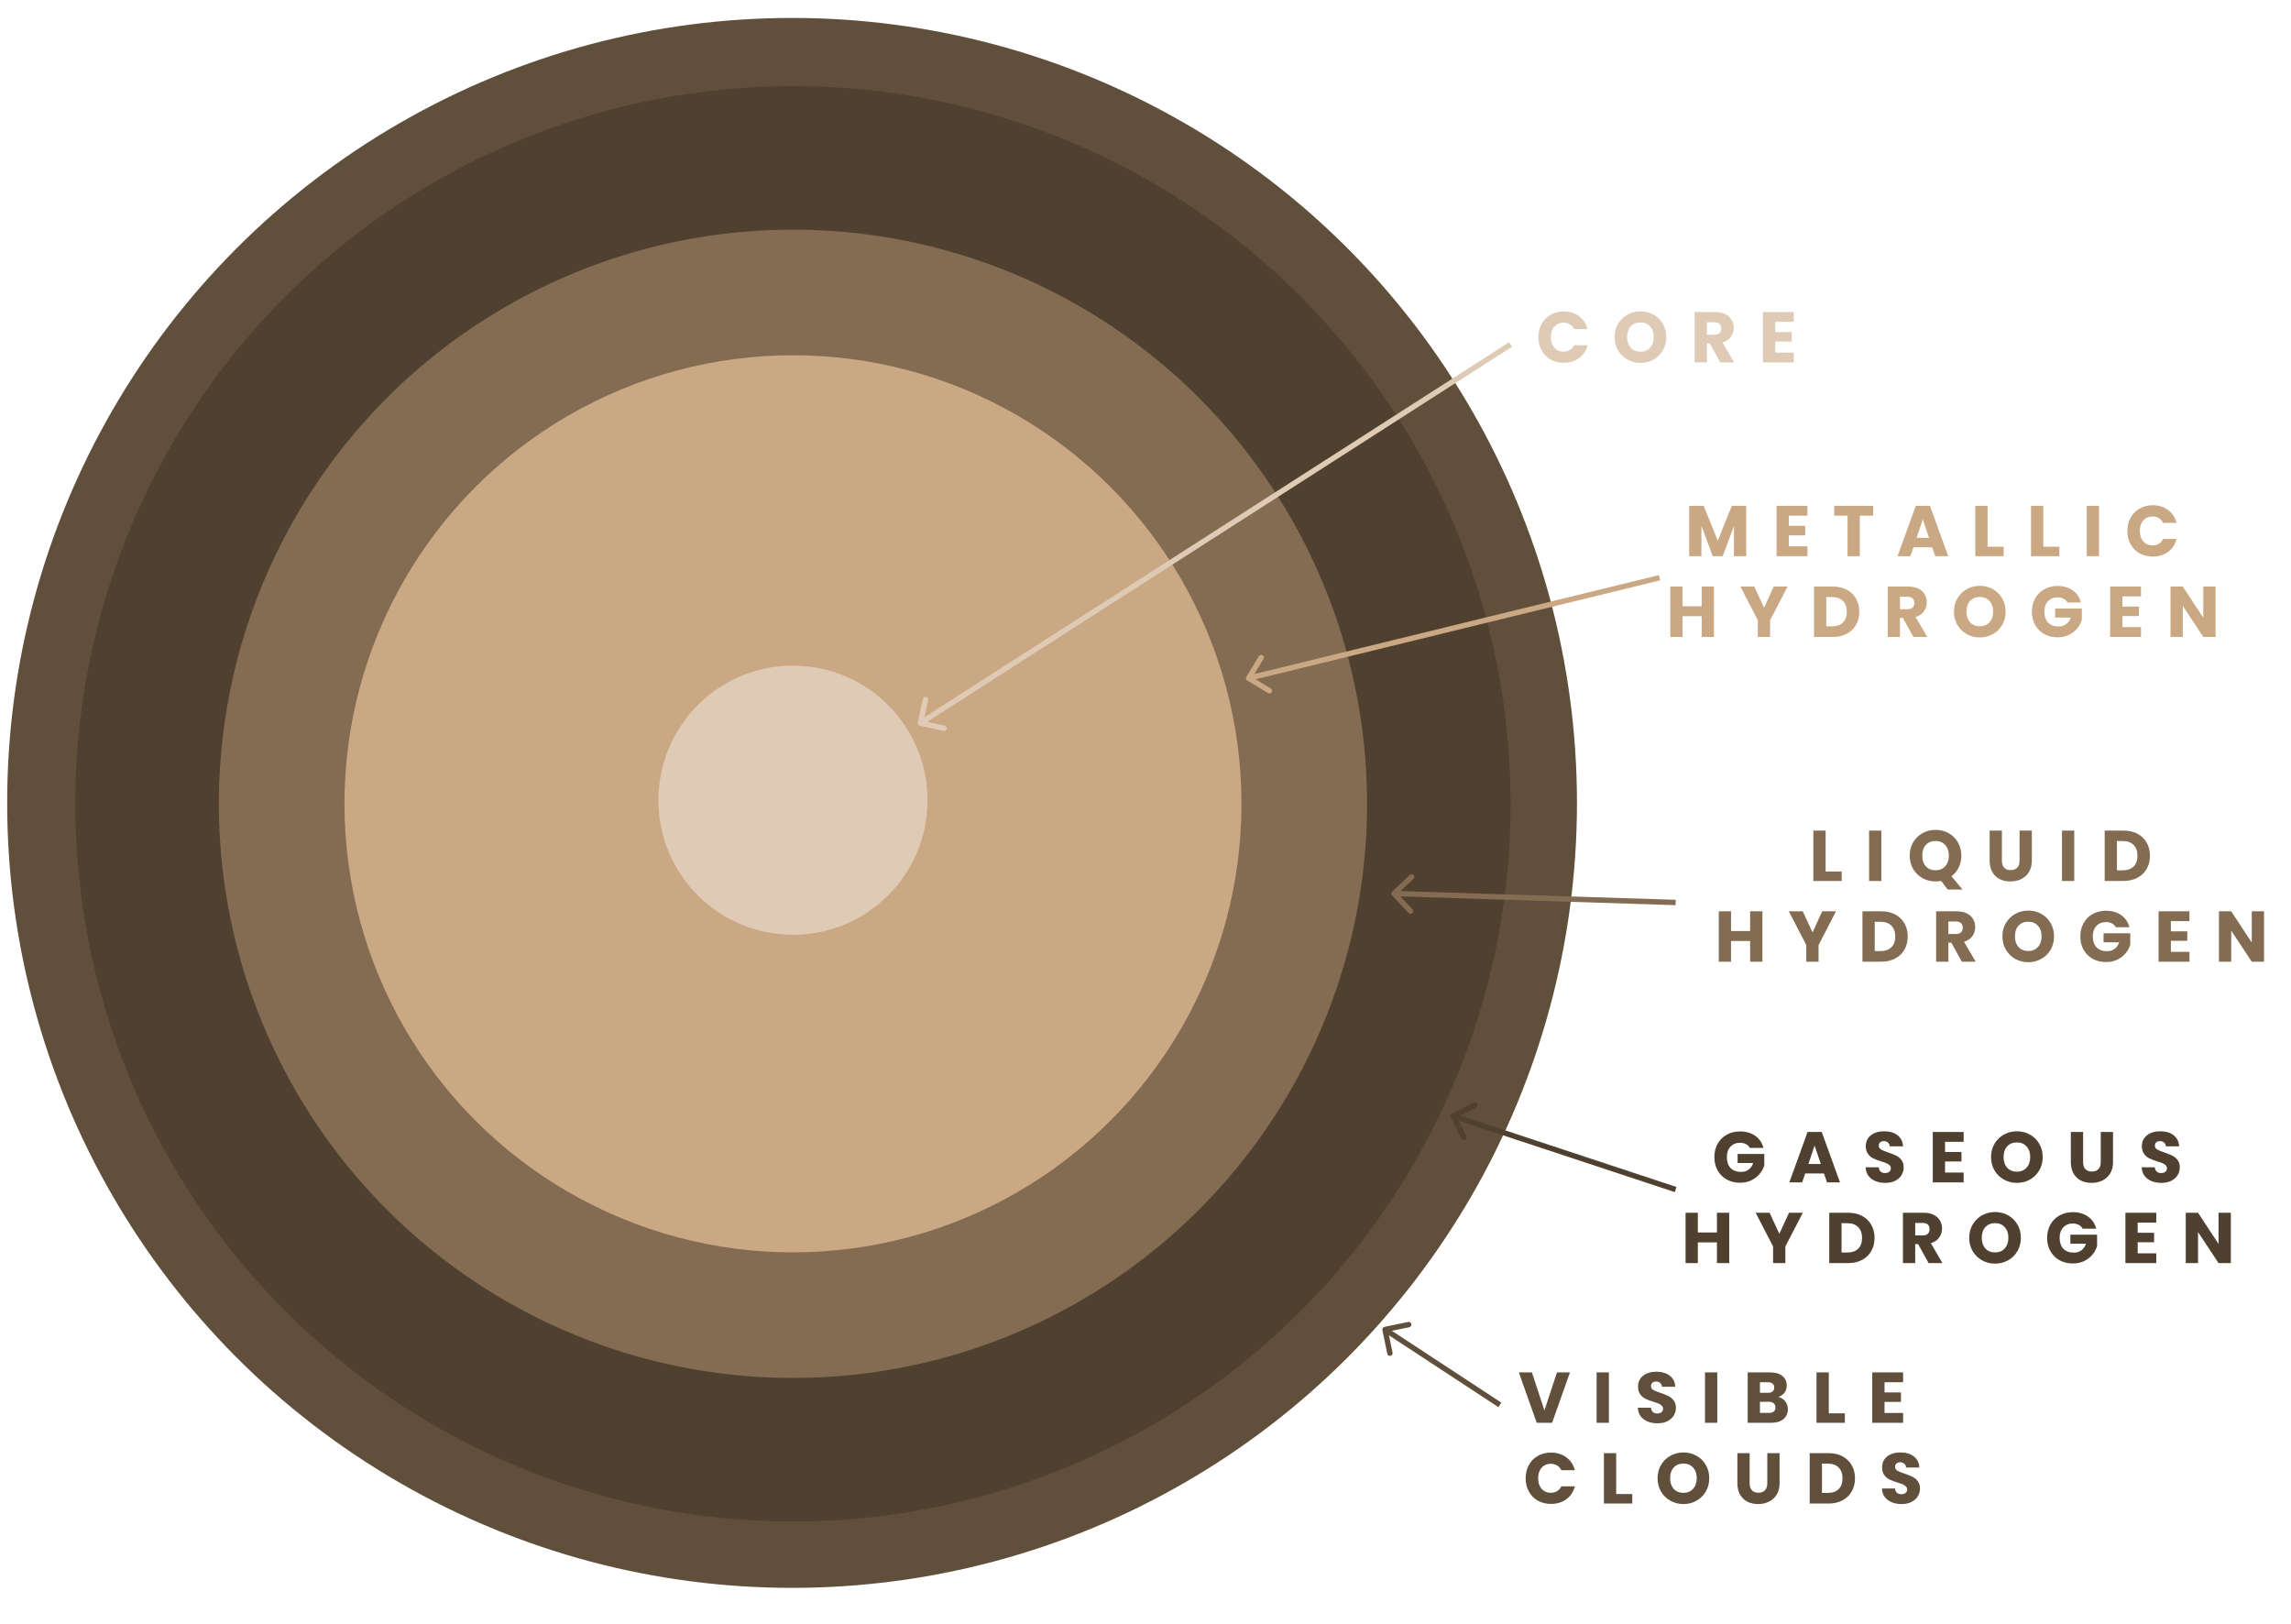 <svg width="1277" height="905" viewBox="0 0 1277 905" fill="none" xmlns="http://www.w3.org/2000/svg">
<g filter="url(#filter0_d_68_107)">
<circle cx="441.5" cy="437.5" r="437.5" fill="#604F3B"/>
</g>
<g filter="url(#filter1_d_68_107)">
<circle cx="442" cy="438" r="400" fill="#4F402F"/>
</g>
<g filter="url(#filter2_d_68_107)">
<circle cx="442" cy="438" r="320" fill="#846C53"/>
</g>
<g filter="url(#filter3_d_68_107)">
<circle cx="442" cy="438" r="250" fill="#CAA883"/>
</g>
<g filter="url(#filter4_d_68_107)">
<circle cx="442" cy="438" r="75" fill="#DFCBB5"/>
</g>
<path d="M975.386 639.8C974.879 638.867 974.146 638.16 973.186 637.68C972.252 637.173 971.146 636.92 969.866 636.92C967.652 636.92 965.879 637.653 964.546 639.12C963.212 640.56 962.546 642.493 962.546 644.92C962.546 647.507 963.239 649.533 964.626 651C966.039 652.44 967.972 653.16 970.426 653.16C972.106 653.16 973.519 652.733 974.666 651.88C975.839 651.027 976.692 649.8 977.226 648.2H968.546V643.16H983.426V649.52C982.919 651.227 982.052 652.813 980.826 654.28C979.626 655.747 978.092 656.933 976.226 657.84C974.359 658.747 972.252 659.2 969.906 659.2C967.132 659.2 964.652 658.6 962.466 657.4C960.306 656.173 958.612 654.48 957.386 652.32C956.186 650.16 955.586 647.693 955.586 644.92C955.586 642.147 956.186 639.68 957.386 637.52C958.612 635.333 960.306 633.64 962.466 632.44C964.626 631.213 967.092 630.6 969.866 630.6C973.226 630.6 976.052 631.413 978.346 633.04C980.666 634.667 982.199 636.92 982.946 639.8H975.386ZM1016.69 654.04H1006.21L1004.53 659H997.374L1007.53 630.92H1015.45L1025.61 659H1018.37L1016.69 654.04ZM1014.93 648.76L1011.45 638.48L1008.01 648.76H1014.93ZM1050.87 659.28C1048.81 659.28 1046.97 658.947 1045.35 658.28C1043.72 657.613 1042.41 656.627 1041.43 655.32C1040.47 654.013 1039.96 652.44 1039.91 650.6H1047.19C1047.29 651.64 1047.65 652.44 1048.27 653C1048.88 653.533 1049.68 653.8 1050.67 653.8C1051.68 653.8 1052.48 653.573 1053.07 653.12C1053.65 652.64 1053.95 651.987 1053.95 651.16C1053.95 650.467 1053.71 649.893 1053.23 649.44C1052.77 648.987 1052.2 648.613 1051.51 648.32C1050.84 648.027 1049.88 647.693 1048.63 647.32C1046.81 646.76 1045.33 646.2 1044.19 645.64C1043.04 645.08 1042.05 644.253 1041.23 643.16C1040.4 642.067 1039.99 640.64 1039.99 638.88C1039.99 636.267 1040.93 634.227 1042.83 632.76C1044.72 631.267 1047.19 630.52 1050.23 630.52C1053.32 630.52 1055.81 631.267 1057.71 632.76C1059.6 634.227 1060.61 636.28 1060.75 638.92H1053.35C1053.29 638.013 1052.96 637.307 1052.35 636.8C1051.73 636.267 1050.95 636 1049.99 636C1049.16 636 1048.49 636.227 1047.99 636.68C1047.48 637.107 1047.23 637.733 1047.23 638.56C1047.23 639.467 1047.65 640.173 1048.51 640.68C1049.36 641.187 1050.69 641.733 1052.51 642.32C1054.32 642.933 1055.79 643.52 1056.91 644.08C1058.05 644.64 1059.04 645.453 1059.87 646.52C1060.69 647.587 1061.11 648.96 1061.11 650.64C1061.11 652.24 1060.69 653.693 1059.87 655C1059.07 656.307 1057.89 657.347 1056.35 658.12C1054.8 658.893 1052.97 659.28 1050.87 659.28ZM1084.16 636.4V642.08H1093.32V647.36H1084.16V653.52H1094.52V659H1077.32V630.92H1094.52V636.4H1084.16ZM1124.24 659.28C1121.6 659.28 1119.17 658.667 1116.96 657.44C1114.77 656.213 1113.02 654.507 1111.72 652.32C1110.44 650.107 1109.8 647.627 1109.8 644.88C1109.8 642.133 1110.44 639.667 1111.72 637.48C1113.02 635.293 1114.77 633.587 1116.96 632.36C1119.17 631.133 1121.6 630.52 1124.24 630.52C1126.88 630.52 1129.29 631.133 1131.48 632.36C1133.69 633.587 1135.42 635.293 1136.68 637.48C1137.96 639.667 1138.6 642.133 1138.6 644.88C1138.6 647.627 1137.96 650.107 1136.68 652.32C1135.4 654.507 1133.66 656.213 1131.48 657.44C1129.29 658.667 1126.88 659.28 1124.24 659.28ZM1124.24 653.04C1126.48 653.04 1128.26 652.293 1129.6 650.8C1130.96 649.307 1131.64 647.333 1131.64 644.88C1131.64 642.4 1130.96 640.427 1129.6 638.96C1128.26 637.467 1126.48 636.72 1124.24 636.72C1121.97 636.72 1120.16 637.453 1118.8 638.92C1117.46 640.387 1116.8 642.373 1116.8 644.88C1116.8 647.36 1117.46 649.347 1118.8 650.84C1120.16 652.307 1121.97 653.04 1124.24 653.04ZM1161.12 630.92V647.72C1161.12 649.4 1161.54 650.693 1162.36 651.6C1163.19 652.507 1164.4 652.96 1166 652.96C1167.6 652.96 1168.83 652.507 1169.68 651.6C1170.54 650.693 1170.96 649.4 1170.96 647.72V630.92H1177.8V647.68C1177.8 650.187 1177.27 652.307 1176.2 654.04C1175.14 655.773 1173.7 657.08 1171.88 657.96C1170.1 658.84 1168.1 659.28 1165.88 659.28C1163.67 659.28 1161.68 658.853 1159.92 658C1158.19 657.12 1156.82 655.813 1155.8 654.08C1154.79 652.32 1154.28 650.187 1154.28 647.68V630.92H1161.12ZM1204.77 659.28C1202.71 659.28 1200.87 658.947 1199.25 658.28C1197.62 657.613 1196.31 656.627 1195.33 655.32C1194.37 654.013 1193.86 652.44 1193.81 650.6H1201.09C1201.19 651.64 1201.55 652.44 1202.17 653C1202.78 653.533 1203.58 653.8 1204.57 653.8C1205.58 653.8 1206.38 653.573 1206.97 653.12C1207.55 652.64 1207.85 651.987 1207.85 651.16C1207.85 650.467 1207.61 649.893 1207.13 649.44C1206.67 648.987 1206.1 648.613 1205.41 648.32C1204.74 648.027 1203.78 647.693 1202.53 647.32C1200.71 646.76 1199.23 646.2 1198.09 645.64C1196.94 645.08 1195.95 644.253 1195.13 643.16C1194.3 642.067 1193.89 640.64 1193.89 638.88C1193.89 636.267 1194.83 634.227 1196.73 632.76C1198.62 631.267 1201.09 630.52 1204.13 630.52C1207.22 630.52 1209.71 631.267 1211.61 632.76C1213.5 634.227 1214.51 636.28 1214.65 638.92H1207.25C1207.19 638.013 1206.86 637.307 1206.25 636.8C1205.63 636.267 1204.85 636 1203.88 636C1203.06 636 1202.39 636.227 1201.89 636.68C1201.38 637.107 1201.13 637.733 1201.13 638.56C1201.13 639.467 1201.55 640.173 1202.4 640.68C1203.26 641.187 1204.59 641.733 1206.41 642.32C1208.22 642.933 1209.69 643.52 1210.81 644.08C1211.95 644.64 1212.94 645.453 1213.77 646.52C1214.59 647.587 1215.01 648.96 1215.01 650.64C1215.01 652.24 1214.59 653.693 1213.77 655C1212.97 656.307 1211.79 657.347 1210.25 658.12C1208.7 658.893 1206.87 659.28 1204.77 659.28ZM963.859 675.92V704H957.019V692.44H946.379V704H939.539V675.92H946.379V686.92H957.019V675.92H963.859ZM1004.88 675.92L995.156 694.72V704H988.316V694.72L978.596 675.92H986.356L991.796 687.68L997.196 675.92H1004.88ZM1030.15 675.92C1033.11 675.92 1035.7 676.507 1037.91 677.68C1040.13 678.853 1041.83 680.507 1043.03 682.64C1044.26 684.747 1044.87 687.187 1044.87 689.96C1044.87 692.707 1044.26 695.147 1043.03 697.28C1041.83 699.413 1040.11 701.067 1037.87 702.24C1035.66 703.413 1033.09 704 1030.15 704H1019.63V675.92H1030.15ZM1029.71 698.08C1032.3 698.08 1034.31 697.373 1035.75 695.96C1037.19 694.547 1037.91 692.547 1037.91 689.96C1037.91 687.373 1037.19 685.36 1035.75 683.92C1034.31 682.48 1032.3 681.76 1029.71 681.76H1026.47V698.08H1029.71ZM1075.01 704L1069.17 693.4H1067.53V704H1060.69V675.92H1072.17C1074.39 675.92 1076.27 676.307 1077.81 677.08C1079.39 677.853 1080.56 678.92 1081.33 680.28C1082.11 681.613 1082.49 683.107 1082.49 684.76C1082.49 686.627 1081.96 688.293 1080.89 689.76C1079.85 691.227 1078.31 692.267 1076.25 692.88L1082.73 704H1075.01ZM1067.53 688.56H1071.77C1073.03 688.56 1073.96 688.253 1074.57 687.64C1075.21 687.027 1075.53 686.16 1075.53 685.04C1075.53 683.973 1075.21 683.133 1074.57 682.52C1073.96 681.907 1073.03 681.6 1071.77 681.6H1067.53V688.56ZM1112.07 704.28C1109.43 704.28 1107 703.667 1104.79 702.44C1102.6 701.213 1100.86 699.507 1099.55 697.32C1098.27 695.107 1097.63 692.627 1097.63 689.88C1097.63 687.133 1098.27 684.667 1099.55 682.48C1100.86 680.293 1102.6 678.587 1104.79 677.36C1107 676.133 1109.43 675.52 1112.07 675.52C1114.71 675.52 1117.12 676.133 1119.31 677.36C1121.52 678.587 1123.26 680.293 1124.51 682.48C1125.79 684.667 1126.43 687.133 1126.43 689.88C1126.43 692.627 1125.79 695.107 1124.51 697.32C1123.23 699.507 1121.5 701.213 1119.31 702.44C1117.12 703.667 1114.71 704.28 1112.07 704.28ZM1112.07 698.04C1114.31 698.04 1116.1 697.293 1117.43 695.8C1118.79 694.307 1119.47 692.333 1119.47 689.88C1119.47 687.4 1118.79 685.427 1117.43 683.96C1116.1 682.467 1114.31 681.72 1112.07 681.72C1109.8 681.72 1107.99 682.453 1106.63 683.92C1105.3 685.387 1104.63 687.373 1104.63 689.88C1104.63 692.36 1105.3 694.347 1106.63 695.84C1107.99 697.307 1109.8 698.04 1112.07 698.04ZM1160.87 684.8C1160.37 683.867 1159.63 683.16 1158.67 682.68C1157.74 682.173 1156.63 681.92 1155.35 681.92C1153.14 681.92 1151.37 682.653 1150.03 684.12C1148.7 685.56 1148.03 687.493 1148.03 689.92C1148.03 692.507 1148.73 694.533 1150.11 696C1151.53 697.44 1153.46 698.16 1155.91 698.16C1157.59 698.16 1159.01 697.733 1160.15 696.88C1161.33 696.027 1162.18 694.8 1162.71 693.2H1154.03V688.16H1168.91V694.52C1168.41 696.227 1167.54 697.813 1166.31 699.28C1165.11 700.747 1163.58 701.933 1161.71 702.84C1159.85 703.747 1157.74 704.2 1155.39 704.2C1152.62 704.2 1150.14 703.6 1147.95 702.4C1145.79 701.173 1144.1 699.48 1142.87 697.32C1141.67 695.16 1141.07 692.693 1141.07 689.92C1141.07 687.147 1141.67 684.68 1142.87 682.52C1144.1 680.333 1145.79 678.64 1147.95 677.44C1150.11 676.213 1152.58 675.6 1155.35 675.6C1158.71 675.6 1161.54 676.413 1163.83 678.04C1166.15 679.667 1167.69 681.92 1168.43 684.8H1160.87ZM1191.54 681.4V687.08H1200.7V692.36H1191.54V698.52H1201.9V704H1184.7V675.92H1201.9V681.4H1191.54ZM1243.46 704H1236.62L1225.18 686.68V704H1218.34V675.92H1225.18L1236.62 693.32V675.92H1243.46V704Z" fill="#4F402F"/>
<path d="M857.496 187.92C857.496 185.147 858.096 182.68 859.296 180.52C860.496 178.333 862.162 176.64 864.296 175.44C866.456 174.213 868.896 173.6 871.616 173.6C874.949 173.6 877.802 174.48 880.176 176.24C882.549 178 884.136 180.4 884.936 183.44H877.416C876.856 182.267 876.056 181.373 875.016 180.76C874.002 180.147 872.842 179.84 871.536 179.84C869.429 179.84 867.722 180.573 866.416 182.04C865.109 183.507 864.456 185.467 864.456 187.92C864.456 190.373 865.109 192.333 866.416 193.8C867.722 195.267 869.429 196 871.536 196C872.842 196 874.002 195.693 875.016 195.08C876.056 194.467 876.856 193.573 877.416 192.4H884.936C884.136 195.44 882.549 197.84 880.176 199.6C877.802 201.333 874.949 202.2 871.616 202.2C868.896 202.2 866.456 201.6 864.296 200.4C862.162 199.173 860.496 197.48 859.296 195.32C858.096 193.16 857.496 190.693 857.496 187.92ZM914.405 202.28C911.765 202.28 909.338 201.667 907.125 200.44C904.938 199.213 903.191 197.507 901.885 195.32C900.605 193.107 899.965 190.627 899.965 187.88C899.965 185.133 900.605 182.667 901.885 180.48C903.191 178.293 904.938 176.587 907.125 175.36C909.338 174.133 911.765 173.52 914.405 173.52C917.045 173.52 919.458 174.133 921.645 175.36C923.858 176.587 925.591 178.293 926.845 180.48C928.125 182.667 928.765 185.133 928.765 187.88C928.765 190.627 928.125 193.107 926.845 195.32C925.565 197.507 923.831 199.213 921.645 200.44C919.458 201.667 917.045 202.28 914.405 202.28ZM914.405 196.04C916.645 196.04 918.431 195.293 919.765 193.8C921.125 192.307 921.805 190.333 921.805 187.88C921.805 185.4 921.125 183.427 919.765 181.96C918.431 180.467 916.645 179.72 914.405 179.72C912.138 179.72 910.325 180.453 908.965 181.92C907.631 183.387 906.965 185.373 906.965 187.88C906.965 190.36 907.631 192.347 908.965 193.84C910.325 195.307 912.138 196.04 914.405 196.04ZM958.89 202L953.05 191.4H951.41V202H944.57V173.92H956.05C958.263 173.92 960.143 174.307 961.69 175.08C963.263 175.853 964.437 176.92 965.21 178.28C965.983 179.613 966.37 181.107 966.37 182.76C966.37 184.627 965.837 186.293 964.77 187.76C963.73 189.227 962.183 190.267 960.13 190.88L966.61 202H958.89ZM951.41 186.56H955.65C956.903 186.56 957.837 186.253 958.45 185.64C959.09 185.027 959.41 184.16 959.41 183.04C959.41 181.973 959.09 181.133 958.45 180.52C957.837 179.907 956.903 179.6 955.65 179.6H951.41V186.56ZM989.504 179.4V185.08H998.664V190.36H989.504V196.52H999.864V202H982.664V173.92H999.864V179.4H989.504Z" fill="#DFCBB5"/>
<path d="M973.343 281.92V310H966.503V293.16L960.223 310H954.703L948.383 293.12V310H941.543V281.92H949.622L957.503 301.36L965.303 281.92H973.343ZM997.101 287.4V293.08H1006.26V298.36H997.101V304.52H1007.46V310H990.261V281.92H1007.46V287.4H997.101ZM1044.1 281.92V287.4H1036.66V310H1029.82V287.4H1022.38V281.92H1044.1ZM1077.01 305.04H1066.53L1064.85 310H1057.69L1067.85 281.92H1075.77L1085.93 310H1078.69L1077.01 305.04ZM1075.25 299.76L1071.77 289.48L1068.33 299.76H1075.25ZM1107.87 304.72H1116.83V310H1101.03V281.92H1107.87V304.72ZM1138.93 304.72H1147.89V310H1132.09V281.92H1138.93V304.72ZM1169.99 281.92V310H1163.15V281.92H1169.99ZM1185.79 295.92C1185.79 293.147 1186.39 290.68 1187.59 288.52C1188.79 286.333 1190.46 284.64 1192.59 283.44C1194.75 282.213 1197.19 281.6 1199.91 281.6C1203.24 281.6 1206.1 282.48 1208.47 284.24C1210.84 286 1212.43 288.4 1213.23 291.44H1205.71C1205.15 290.267 1204.35 289.373 1203.31 288.76C1202.3 288.147 1201.14 287.84 1199.83 287.84C1197.72 287.84 1196.02 288.573 1194.71 290.04C1193.4 291.507 1192.75 293.467 1192.75 295.92C1192.75 298.373 1193.4 300.333 1194.71 301.8C1196.02 303.267 1197.72 304 1199.83 304C1201.14 304 1202.3 303.693 1203.31 303.08C1204.35 302.467 1205.15 301.573 1205.71 300.4H1213.23C1212.43 303.44 1210.84 305.84 1208.47 307.6C1206.1 309.333 1203.24 310.2 1199.91 310.2C1197.19 310.2 1194.75 309.6 1192.59 308.4C1190.46 307.173 1188.79 305.48 1187.59 303.32C1186.39 301.16 1185.79 298.693 1185.79 295.92ZM955.359 326.92V355H948.519V343.44H937.879V355H931.039V326.92H937.879V337.92H948.519V326.92H955.359ZM996.376 326.92L986.656 345.72V355H979.816V345.72L970.096 326.92H977.856L983.296 338.68L988.696 326.92H996.376ZM1021.65 326.92C1024.61 326.92 1027.2 327.507 1029.41 328.68C1031.63 329.853 1033.33 331.507 1034.53 333.64C1035.76 335.747 1036.37 338.187 1036.37 340.96C1036.37 343.707 1035.76 346.147 1034.53 348.28C1033.33 350.413 1031.61 352.067 1029.37 353.24C1027.16 354.413 1024.59 355 1021.65 355H1011.13V326.92H1021.65ZM1021.21 349.08C1023.8 349.08 1025.81 348.373 1027.25 346.96C1028.69 345.547 1029.41 343.547 1029.41 340.96C1029.41 338.373 1028.69 336.36 1027.25 334.92C1025.81 333.48 1023.8 332.76 1021.21 332.76H1017.97V349.08H1021.21ZM1066.51 355L1060.67 344.4H1059.03V355H1052.19V326.92H1063.67C1065.89 326.92 1067.77 327.307 1069.31 328.08C1070.89 328.853 1072.06 329.92 1072.83 331.28C1073.61 332.613 1073.99 334.107 1073.99 335.76C1073.99 337.627 1073.46 339.293 1072.39 340.76C1071.35 342.227 1069.81 343.267 1067.75 343.88L1074.23 355H1066.51ZM1059.03 339.56H1063.27C1064.53 339.56 1065.46 339.253 1066.07 338.64C1066.71 338.027 1067.03 337.16 1067.03 336.04C1067.03 334.973 1066.71 334.133 1066.07 333.52C1065.46 332.907 1064.53 332.6 1063.27 332.6H1059.03V339.56ZM1103.57 355.28C1100.93 355.28 1098.5 354.667 1096.29 353.44C1094.1 352.213 1092.36 350.507 1091.05 348.32C1089.77 346.107 1089.13 343.627 1089.13 340.88C1089.13 338.133 1089.77 335.667 1091.05 333.48C1092.36 331.293 1094.1 329.587 1096.29 328.36C1098.5 327.133 1100.93 326.52 1103.57 326.52C1106.21 326.52 1108.62 327.133 1110.81 328.36C1113.02 329.587 1114.76 331.293 1116.01 333.48C1117.29 335.667 1117.93 338.133 1117.93 340.88C1117.93 343.627 1117.29 346.107 1116.01 348.32C1114.73 350.507 1113 352.213 1110.81 353.44C1108.62 354.667 1106.21 355.28 1103.57 355.28ZM1103.57 349.04C1105.81 349.04 1107.6 348.293 1108.93 346.8C1110.29 345.307 1110.97 343.333 1110.97 340.88C1110.97 338.4 1110.29 336.427 1108.93 334.96C1107.6 333.467 1105.81 332.72 1103.57 332.72C1101.3 332.72 1099.49 333.453 1098.13 334.92C1096.8 336.387 1096.13 338.373 1096.13 340.88C1096.13 343.36 1096.8 345.347 1098.13 346.84C1099.49 348.307 1101.3 349.04 1103.57 349.04ZM1152.37 335.8C1151.87 334.867 1151.13 334.16 1150.17 333.68C1149.24 333.173 1148.13 332.92 1146.85 332.92C1144.64 332.92 1142.87 333.653 1141.53 335.12C1140.2 336.56 1139.53 338.493 1139.53 340.92C1139.53 343.507 1140.23 345.533 1141.61 347C1143.03 348.44 1144.96 349.16 1147.41 349.16C1149.09 349.16 1150.51 348.733 1151.65 347.88C1152.83 347.027 1153.68 345.8 1154.21 344.2H1145.53V339.16H1160.41V345.52C1159.91 347.227 1159.04 348.813 1157.81 350.28C1156.61 351.747 1155.08 352.933 1153.21 353.84C1151.35 354.747 1149.24 355.2 1146.89 355.2C1144.12 355.2 1141.64 354.6 1139.45 353.4C1137.29 352.173 1135.6 350.48 1134.37 348.32C1133.17 346.16 1132.57 343.693 1132.57 340.92C1132.57 338.147 1133.17 335.68 1134.37 333.52C1135.6 331.333 1137.29 329.64 1139.45 328.44C1141.61 327.213 1144.08 326.6 1146.85 326.6C1150.21 326.6 1153.04 327.413 1155.33 329.04C1157.65 330.667 1159.19 332.92 1159.93 335.8H1152.37ZM1183.04 332.4V338.08H1192.2V343.36H1183.04V349.52H1193.4V355H1176.2V326.92H1193.4V332.4H1183.04ZM1234.96 355H1228.12L1216.68 337.68V355H1209.84V326.92H1216.68L1228.12 344.32V326.92H1234.96V355Z" fill="#CAA883"/>
<path d="M1017.6 485.72H1026.56V491H1010.76V462.92H1017.6V485.72ZM1048.66 462.92V491H1041.82V462.92H1048.66ZM1085.62 495.8L1082.02 490.96C1080.95 491.173 1079.91 491.28 1078.9 491.28C1076.26 491.28 1073.83 490.667 1071.62 489.44C1069.43 488.213 1067.68 486.507 1066.38 484.32C1065.1 482.107 1064.46 479.627 1064.46 476.88C1064.46 474.133 1065.1 471.667 1066.38 469.48C1067.68 467.293 1069.43 465.587 1071.62 464.36C1073.83 463.133 1076.26 462.52 1078.9 462.52C1081.54 462.52 1083.95 463.133 1086.14 464.36C1088.35 465.587 1090.08 467.293 1091.34 469.48C1092.62 471.667 1093.26 474.133 1093.26 476.88C1093.26 479.28 1092.76 481.48 1091.78 483.48C1090.82 485.453 1089.47 487.093 1087.74 488.4L1093.9 495.8H1085.62ZM1071.46 476.88C1071.46 479.36 1072.12 481.347 1073.46 482.84C1074.82 484.307 1076.63 485.04 1078.9 485.04C1081.14 485.04 1082.92 484.293 1084.26 482.8C1085.62 481.307 1086.3 479.333 1086.3 476.88C1086.3 474.4 1085.62 472.427 1084.26 470.96C1082.92 469.467 1081.14 468.72 1078.9 468.72C1076.63 468.72 1074.82 469.453 1073.46 470.92C1072.12 472.387 1071.46 474.373 1071.46 476.88ZM1115.86 462.92V479.72C1115.86 481.4 1116.27 482.693 1117.1 483.6C1117.93 484.507 1119.14 484.96 1120.74 484.96C1122.34 484.96 1123.57 484.507 1124.42 483.6C1125.27 482.693 1125.7 481.4 1125.7 479.72V462.92H1132.54V479.68C1132.54 482.187 1132.01 484.307 1130.94 486.04C1129.87 487.773 1128.43 489.08 1126.62 489.96C1124.83 490.84 1122.83 491.28 1120.62 491.28C1118.41 491.28 1116.42 490.853 1114.66 490C1112.93 489.12 1111.55 487.813 1110.54 486.08C1109.53 484.32 1109.02 482.187 1109.02 479.68V462.92H1115.86ZM1156.18 462.92V491H1149.34V462.92H1156.18ZM1183.66 462.92C1186.62 462.92 1189.21 463.507 1191.42 464.68C1193.63 465.853 1195.34 467.507 1196.54 469.64C1197.77 471.747 1198.38 474.187 1198.38 476.96C1198.38 479.707 1197.77 482.147 1196.54 484.28C1195.34 486.413 1193.62 488.067 1191.38 489.24C1189.17 490.413 1186.59 491 1183.66 491H1173.14V462.92H1183.66ZM1183.22 485.08C1185.81 485.08 1187.82 484.373 1189.26 482.96C1190.7 481.547 1191.42 479.547 1191.42 476.96C1191.42 474.373 1190.7 472.36 1189.26 470.92C1187.82 469.48 1185.81 468.76 1183.22 468.76H1179.98V485.08H1183.22ZM982.359 507.92V536H975.519V524.44H964.879V536H958.039V507.92H964.879V518.92H975.519V507.92H982.359ZM1023.38 507.92L1013.66 526.72V536H1006.82V526.72L997.096 507.92H1004.86L1010.3 519.68L1015.7 507.92H1023.38ZM1048.65 507.92C1051.61 507.92 1054.2 508.507 1056.41 509.68C1058.63 510.853 1060.33 512.507 1061.53 514.64C1062.76 516.747 1063.37 519.187 1063.37 521.96C1063.37 524.707 1062.76 527.147 1061.53 529.28C1060.33 531.413 1058.61 533.067 1056.37 534.24C1054.16 535.413 1051.59 536 1048.65 536H1038.13V507.92H1048.65ZM1048.21 530.08C1050.8 530.08 1052.81 529.373 1054.25 527.96C1055.69 526.547 1056.41 524.547 1056.41 521.96C1056.41 519.373 1055.69 517.36 1054.25 515.92C1052.81 514.48 1050.8 513.76 1048.21 513.76H1044.97V530.08H1048.21ZM1093.51 536L1087.67 525.4H1086.03V536H1079.19V507.92H1090.67C1092.89 507.92 1094.77 508.307 1096.31 509.08C1097.89 509.853 1099.06 510.92 1099.83 512.28C1100.61 513.613 1100.99 515.107 1100.99 516.76C1100.99 518.627 1100.46 520.293 1099.39 521.76C1098.35 523.227 1096.81 524.267 1094.75 524.88L1101.23 536H1093.51ZM1086.03 520.56H1090.27C1091.53 520.56 1092.46 520.253 1093.07 519.64C1093.71 519.027 1094.03 518.16 1094.03 517.04C1094.03 515.973 1093.71 515.133 1093.07 514.52C1092.46 513.907 1091.53 513.6 1090.27 513.6H1086.03V520.56ZM1130.57 536.28C1127.93 536.28 1125.5 535.667 1123.29 534.44C1121.1 533.213 1119.36 531.507 1118.05 529.32C1116.77 527.107 1116.13 524.627 1116.13 521.88C1116.13 519.133 1116.77 516.667 1118.05 514.48C1119.36 512.293 1121.1 510.587 1123.29 509.36C1125.5 508.133 1127.93 507.52 1130.57 507.52C1133.21 507.52 1135.62 508.133 1137.81 509.36C1140.02 510.587 1141.76 512.293 1143.01 514.48C1144.29 516.667 1144.93 519.133 1144.93 521.88C1144.93 524.627 1144.29 527.107 1143.01 529.32C1141.73 531.507 1140 533.213 1137.81 534.44C1135.62 535.667 1133.21 536.28 1130.57 536.28ZM1130.57 530.04C1132.81 530.04 1134.6 529.293 1135.93 527.8C1137.29 526.307 1137.97 524.333 1137.97 521.88C1137.97 519.4 1137.29 517.427 1135.93 515.96C1134.6 514.467 1132.81 513.72 1130.57 513.72C1128.3 513.72 1126.49 514.453 1125.13 515.92C1123.8 517.387 1123.13 519.373 1123.13 521.88C1123.13 524.36 1123.8 526.347 1125.13 527.84C1126.49 529.307 1128.3 530.04 1130.57 530.04ZM1179.37 516.8C1178.87 515.867 1178.13 515.16 1177.17 514.68C1176.24 514.173 1175.13 513.92 1173.85 513.92C1171.64 513.92 1169.87 514.653 1168.53 516.12C1167.2 517.56 1166.53 519.493 1166.53 521.92C1166.53 524.507 1167.23 526.533 1168.61 528C1170.03 529.44 1171.96 530.16 1174.41 530.16C1176.09 530.16 1177.51 529.733 1178.65 528.88C1179.83 528.027 1180.68 526.8 1181.21 525.2H1172.53V520.16H1187.41V526.52C1186.91 528.227 1186.04 529.813 1184.81 531.28C1183.61 532.747 1182.08 533.933 1180.21 534.84C1178.35 535.747 1176.24 536.2 1173.89 536.2C1171.12 536.2 1168.64 535.6 1166.45 534.4C1164.29 533.173 1162.6 531.48 1161.37 529.32C1160.17 527.16 1159.57 524.693 1159.57 521.92C1159.57 519.147 1160.17 516.68 1161.37 514.52C1162.6 512.333 1164.29 510.64 1166.45 509.44C1168.61 508.213 1171.08 507.6 1173.85 507.6C1177.21 507.6 1180.04 508.413 1182.33 510.04C1184.65 511.667 1186.19 513.92 1186.93 516.8H1179.37ZM1210.04 513.4V519.08H1219.2V524.36H1210.04V530.52H1220.4V536H1203.2V507.92H1220.4V513.4H1210.04ZM1261.96 536H1255.12L1243.68 518.68V536H1236.84V507.92H1243.68L1255.12 525.32V507.92H1261.96V536Z" fill="#846C53"/>
<g filter="url(#filter5_d_68_107)">
<path d="M511.535 398.68C511.358 399.489 511.87 400.289 512.68 400.465L525.869 403.347C526.678 403.524 527.477 403.012 527.654 402.202C527.831 401.393 527.318 400.593 526.509 400.417L514.786 397.855L517.347 386.131C517.524 385.322 517.012 384.523 516.202 384.346C515.393 384.169 514.593 384.682 514.417 385.491L511.535 398.68ZM841.19 186.737L512.19 397.737L513.81 400.263L842.81 189.263L841.19 186.737Z" fill="#DFCBB5"/>
</g>
<g filter="url(#filter6_d_68_107)">
<path d="M694.718 373.222C694.288 373.93 694.513 374.852 695.222 375.282L706.762 382.287C707.47 382.717 708.393 382.492 708.823 381.784C709.252 381.075 709.027 380.153 708.319 379.723L698.061 373.496L704.287 363.238C704.717 362.53 704.492 361.607 703.783 361.177C703.075 360.748 702.153 360.973 701.723 361.681L694.718 373.222ZM924.644 316.543L695.644 372.543L696.356 375.457L925.356 319.457L924.644 316.543Z" fill="#CAA883"/>
</g>
<g filter="url(#filter7_d_68_107)">
<path d="M775.974 492.906C775.37 493.473 775.339 494.422 775.906 495.026L785.143 504.871C785.71 505.475 786.659 505.506 787.264 504.939C787.868 504.372 787.898 503.423 787.331 502.819L779.12 494.068L787.871 485.857C788.475 485.29 788.506 484.341 787.939 483.736C787.372 483.132 786.423 483.102 785.819 483.669L775.974 492.906ZM934.048 497.501L777.048 492.501L776.952 495.499L933.952 500.499L934.048 497.501Z" fill="#846C53"/>
</g>
<g filter="url(#filter8_d_68_107)">
<path d="M771.695 735.531C770.884 735.7 770.363 736.494 770.531 737.305L773.275 750.523C773.443 751.334 774.237 751.855 775.048 751.687C775.859 751.519 776.38 750.725 776.212 749.913L773.774 738.164L785.523 735.725C786.334 735.557 786.855 734.763 786.687 733.952C786.519 733.141 785.725 732.62 784.913 732.788L771.695 735.531ZM836.823 777.746L772.823 735.746L771.177 738.254L835.177 780.254L836.823 777.746Z" fill="#604F3B"/>
</g>
<path d="M875.094 764.92L865.134 793H856.574L846.614 764.92H853.894L860.854 786.12L867.854 764.92H875.094ZM896.793 764.92V793H889.953V764.92H896.793ZM923.91 793.28C921.856 793.28 920.016 792.947 918.39 792.28C916.763 791.613 915.456 790.627 914.47 789.32C913.51 788.013 913.003 786.44 912.95 784.6H920.23C920.336 785.64 920.696 786.44 921.31 787C921.923 787.533 922.723 787.8 923.71 787.8C924.723 787.8 925.523 787.573 926.11 787.12C926.696 786.64 926.99 785.987 926.99 785.16C926.99 784.467 926.75 783.893 926.27 783.44C925.816 782.987 925.243 782.613 924.55 782.32C923.883 782.027 922.923 781.693 921.67 781.32C919.856 780.76 918.376 780.2 917.23 779.64C916.083 779.08 915.096 778.253 914.27 777.16C913.443 776.067 913.03 774.64 913.03 772.88C913.03 770.267 913.976 768.227 915.87 766.76C917.763 765.267 920.23 764.52 923.27 764.52C926.363 764.52 928.856 765.267 930.75 766.76C932.643 768.227 933.656 770.28 933.79 772.92H926.39C926.336 772.013 926.003 771.307 925.39 770.8C924.776 770.267 923.99 770 923.03 770C922.203 770 921.536 770.227 921.03 770.68C920.523 771.107 920.27 771.733 920.27 772.56C920.27 773.467 920.696 774.173 921.55 774.68C922.403 775.187 923.736 775.733 925.55 776.32C927.363 776.933 928.83 777.52 929.95 778.08C931.096 778.64 932.083 779.453 932.91 780.52C933.736 781.587 934.15 782.96 934.15 784.64C934.15 786.24 933.736 787.693 932.91 789C932.11 790.307 930.936 791.347 929.39 792.12C927.843 792.893 926.016 793.28 923.91 793.28ZM957.199 764.92V793H950.359V764.92H957.199ZM991.156 778.6C992.782 778.947 994.089 779.76 995.076 781.04C996.062 782.293 996.556 783.733 996.556 785.36C996.556 787.707 995.729 789.573 994.076 790.96C992.449 792.32 990.169 793 987.236 793H974.156V764.92H986.796C989.649 764.92 991.876 765.573 993.476 766.88C995.102 768.187 995.916 769.96 995.916 772.2C995.916 773.853 995.476 775.227 994.596 776.32C993.742 777.413 992.596 778.173 991.156 778.6ZM980.996 776.28H985.476C986.596 776.28 987.449 776.04 988.036 775.56C988.649 775.053 988.956 774.32 988.956 773.36C988.956 772.4 988.649 771.667 988.036 771.16C987.449 770.653 986.596 770.4 985.476 770.4H980.996V776.28ZM986.036 787.48C987.182 787.48 988.062 787.227 988.676 786.72C989.316 786.187 989.636 785.427 989.636 784.44C989.636 783.453 989.302 782.68 988.636 782.12C987.996 781.56 987.102 781.28 985.956 781.28H980.996V787.48H986.036ZM1019.36 787.72H1028.32V793H1012.52V764.92H1019.36V787.72ZM1050.43 770.4V776.08H1059.59V781.36H1050.43V787.52H1060.79V793H1043.59V764.92H1060.79V770.4H1050.43ZM850.394 823.92C850.394 821.147 850.994 818.68 852.194 816.52C853.394 814.333 855.061 812.64 857.194 811.44C859.354 810.213 861.794 809.6 864.514 809.6C867.848 809.6 870.701 810.48 873.074 812.24C875.448 814 877.034 816.4 877.834 819.44H870.314C869.754 818.267 868.954 817.373 867.914 816.76C866.901 816.147 865.741 815.84 864.434 815.84C862.328 815.84 860.621 816.573 859.314 818.04C858.008 819.507 857.354 821.467 857.354 823.92C857.354 826.373 858.008 828.333 859.314 829.8C860.621 831.267 862.328 832 864.434 832C865.741 832 866.901 831.693 867.914 831.08C868.954 830.467 869.754 829.573 870.314 828.4H877.834C877.034 831.44 875.448 833.84 873.074 835.6C870.701 837.333 867.848 838.2 864.514 838.2C861.794 838.2 859.354 837.6 857.194 836.4C855.061 835.173 853.394 833.48 852.194 831.32C850.994 829.16 850.394 826.693 850.394 823.92ZM900.863 832.72H909.823V838H894.023V809.92H900.863V832.72ZM938.365 838.28C935.725 838.28 933.299 837.667 931.085 836.44C928.899 835.213 927.152 833.507 925.845 831.32C924.565 829.107 923.925 826.627 923.925 823.88C923.925 821.133 924.565 818.667 925.845 816.48C927.152 814.293 928.899 812.587 931.085 811.36C933.299 810.133 935.725 809.52 938.365 809.52C941.005 809.52 943.419 810.133 945.605 811.36C947.819 812.587 949.552 814.293 950.805 816.48C952.085 818.667 952.725 821.133 952.725 823.88C952.725 826.627 952.085 829.107 950.805 831.32C949.525 833.507 947.792 835.213 945.605 836.44C943.419 837.667 941.005 838.28 938.365 838.28ZM938.365 832.04C940.605 832.04 942.392 831.293 943.725 829.8C945.085 828.307 945.765 826.333 945.765 823.88C945.765 821.4 945.085 819.427 943.725 817.96C942.392 816.467 940.605 815.72 938.365 815.72C936.099 815.72 934.285 816.453 932.925 817.92C931.592 819.387 930.925 821.373 930.925 823.88C930.925 826.36 931.592 828.347 932.925 829.84C934.285 831.307 936.099 832.04 938.365 832.04ZM975.251 809.92V826.72C975.251 828.4 975.664 829.693 976.491 830.6C977.317 831.507 978.531 831.96 980.131 831.96C981.731 831.96 982.957 831.507 983.811 830.6C984.664 829.693 985.091 828.4 985.091 826.72V809.92H991.931V826.68C991.931 829.187 991.397 831.307 990.331 833.04C989.264 834.773 987.824 836.08 986.011 836.96C984.224 837.84 982.224 838.28 980.011 838.28C977.797 838.28 975.811 837.853 974.051 837C972.317 836.12 970.944 834.813 969.931 833.08C968.917 831.32 968.411 829.187 968.411 826.68V809.92H975.251ZM1019.25 809.92C1022.21 809.92 1024.8 810.507 1027.01 811.68C1029.23 812.853 1030.93 814.507 1032.13 816.64C1033.36 818.747 1033.97 821.187 1033.97 823.96C1033.97 826.707 1033.36 829.147 1032.13 831.28C1030.93 833.413 1029.21 835.067 1026.97 836.24C1024.76 837.413 1022.19 838 1019.25 838H1008.73V809.92H1019.25ZM1018.81 832.08C1021.4 832.08 1023.41 831.373 1024.85 829.96C1026.29 828.547 1027.01 826.547 1027.01 823.96C1027.01 821.373 1026.29 819.36 1024.85 817.92C1023.41 816.48 1021.4 815.76 1018.81 815.76H1015.57V832.08H1018.81ZM1059.96 838.28C1057.9 838.28 1056.06 837.947 1054.44 837.28C1052.81 836.613 1051.5 835.627 1050.52 834.32C1049.56 833.013 1049.05 831.44 1049 829.6H1056.28C1056.38 830.64 1056.74 831.44 1057.36 832C1057.97 832.533 1058.77 832.8 1059.76 832.8C1060.77 832.8 1061.57 832.573 1062.16 832.12C1062.74 831.64 1063.04 830.987 1063.04 830.16C1063.04 829.467 1062.8 828.893 1062.32 828.44C1061.86 827.987 1061.29 827.613 1060.6 827.32C1059.93 827.027 1058.97 826.693 1057.72 826.32C1055.9 825.76 1054.42 825.2 1053.28 824.64C1052.13 824.08 1051.14 823.253 1050.32 822.16C1049.49 821.067 1049.08 819.64 1049.08 817.88C1049.08 815.267 1050.02 813.227 1051.92 811.76C1053.81 810.267 1056.28 809.52 1059.32 809.52C1062.41 809.52 1064.9 810.267 1066.8 811.76C1068.69 813.227 1069.7 815.28 1069.84 817.92H1062.44C1062.38 817.013 1062.05 816.307 1061.44 815.8C1060.82 815.267 1060.04 815 1059.08 815C1058.25 815 1057.58 815.227 1057.08 815.68C1056.57 816.107 1056.32 816.733 1056.32 817.56C1056.32 818.467 1056.74 819.173 1057.6 819.68C1058.45 820.187 1059.78 820.733 1061.6 821.32C1063.41 821.933 1064.88 822.52 1066 823.08C1067.14 823.64 1068.13 824.453 1068.96 825.52C1069.78 826.587 1070.2 827.96 1070.2 829.64C1070.2 831.24 1069.78 832.693 1068.96 834C1068.16 835.307 1066.98 836.347 1065.44 837.12C1063.89 837.893 1062.06 838.28 1059.96 838.28Z" fill="#604F3B"/>
<g filter="url(#filter9_d_68_107)">
<path d="M809.326 616.66C808.586 617.032 808.288 617.934 808.66 618.674L814.727 630.734C815.099 631.474 816.001 631.772 816.741 631.4C817.481 631.028 817.779 630.126 817.407 629.386L812.014 618.666L822.734 613.273C823.474 612.901 823.772 611.999 823.4 611.259C823.028 610.519 822.126 610.221 821.386 610.593L809.326 616.66ZM934.471 657.576L810.471 616.576L809.529 619.424L933.529 660.424L934.471 657.576Z" fill="#4F402F"/>
</g>
<defs>
<filter id="filter0_d_68_107" x="0" y="0" width="883" height="889" filterUnits="userSpaceOnUse" color-interpolation-filters="sRGB">
<feFlood flood-opacity="0" result="BackgroundImageFix"/>
<feColorMatrix in="SourceAlpha" type="matrix" values="0 0 0 0 0 0 0 0 0 0 0 0 0 0 0 0 0 0 127 0" result="hardAlpha"/>
<feOffset dy="10"/>
<feGaussianBlur stdDeviation="2"/>
<feComposite in2="hardAlpha" operator="out"/>
<feColorMatrix type="matrix" values="0 0 0 0 0 0 0 0 0 0 0 0 0 0 0 0 0 0 0.25 0"/>
<feBlend mode="normal" in2="BackgroundImageFix" result="effect1_dropShadow_68_107"/>
<feBlend mode="normal" in="SourceGraphic" in2="effect1_dropShadow_68_107" result="shape"/>
</filter>
<filter id="filter1_d_68_107" x="38" y="38" width="808" height="814" filterUnits="userSpaceOnUse" color-interpolation-filters="sRGB">
<feFlood flood-opacity="0" result="BackgroundImageFix"/>
<feColorMatrix in="SourceAlpha" type="matrix" values="0 0 0 0 0 0 0 0 0 0 0 0 0 0 0 0 0 0 127 0" result="hardAlpha"/>
<feOffset dy="10"/>
<feGaussianBlur stdDeviation="2"/>
<feComposite in2="hardAlpha" operator="out"/>
<feColorMatrix type="matrix" values="0 0 0 0 0 0 0 0 0 0 0 0 0 0 0 0 0 0 0.25 0"/>
<feBlend mode="normal" in2="BackgroundImageFix" result="effect1_dropShadow_68_107"/>
<feBlend mode="normal" in="SourceGraphic" in2="effect1_dropShadow_68_107" result="shape"/>
</filter>
<filter id="filter2_d_68_107" x="118" y="118" width="648" height="654" filterUnits="userSpaceOnUse" color-interpolation-filters="sRGB">
<feFlood flood-opacity="0" result="BackgroundImageFix"/>
<feColorMatrix in="SourceAlpha" type="matrix" values="0 0 0 0 0 0 0 0 0 0 0 0 0 0 0 0 0 0 127 0" result="hardAlpha"/>
<feOffset dy="10"/>
<feGaussianBlur stdDeviation="2"/>
<feComposite in2="hardAlpha" operator="out"/>
<feColorMatrix type="matrix" values="0 0 0 0 0 0 0 0 0 0 0 0 0 0 0 0 0 0 0.25 0"/>
<feBlend mode="normal" in2="BackgroundImageFix" result="effect1_dropShadow_68_107"/>
<feBlend mode="normal" in="SourceGraphic" in2="effect1_dropShadow_68_107" result="shape"/>
</filter>
<filter id="filter3_d_68_107" x="188" y="188" width="508" height="514" filterUnits="userSpaceOnUse" color-interpolation-filters="sRGB">
<feFlood flood-opacity="0" result="BackgroundImageFix"/>
<feColorMatrix in="SourceAlpha" type="matrix" values="0 0 0 0 0 0 0 0 0 0 0 0 0 0 0 0 0 0 127 0" result="hardAlpha"/>
<feOffset dy="10"/>
<feGaussianBlur stdDeviation="2"/>
<feComposite in2="hardAlpha" operator="out"/>
<feColorMatrix type="matrix" values="0 0 0 0 0 0 0 0 0 0 0 0 0 0 0 0 0 0 0.25 0"/>
<feBlend mode="normal" in2="BackgroundImageFix" result="effect1_dropShadow_68_107"/>
<feBlend mode="normal" in="SourceGraphic" in2="effect1_dropShadow_68_107" result="shape"/>
</filter>
<filter id="filter4_d_68_107" x="363" y="363" width="158" height="162" filterUnits="userSpaceOnUse" color-interpolation-filters="sRGB">
<feFlood flood-opacity="0" result="BackgroundImageFix"/>
<feColorMatrix in="SourceAlpha" type="matrix" values="0 0 0 0 0 0 0 0 0 0 0 0 0 0 0 0 0 0 127 0" result="hardAlpha"/>
<feOffset dy="8"/>
<feGaussianBlur stdDeviation="2"/>
<feComposite in2="hardAlpha" operator="out"/>
<feColorMatrix type="matrix" values="0 0 0 0 0 0 0 0 0 0 0 0 0 0 0 0 0 0 0.25 0"/>
<feBlend mode="normal" in2="BackgroundImageFix" result="effect1_dropShadow_68_107"/>
<feBlend mode="normal" in="SourceGraphic" in2="effect1_dropShadow_68_107" result="shape"/>
</filter>
<filter id="filter5_d_68_107" x="507.5" y="186.737" width="339.31" height="224.645" filterUnits="userSpaceOnUse" color-interpolation-filters="sRGB">
<feFlood flood-opacity="0" result="BackgroundImageFix"/>
<feColorMatrix in="SourceAlpha" type="matrix" values="0 0 0 0 0 0 0 0 0 0 0 0 0 0 0 0 0 0 127 0" result="hardAlpha"/>
<feOffset dy="4"/>
<feGaussianBlur stdDeviation="2"/>
<feComposite in2="hardAlpha" operator="out"/>
<feColorMatrix type="matrix" values="0 0 0 0 0 0 0 0 0 0 0 0 0 0 0 0 0 0 0.25 0"/>
<feBlend mode="normal" in2="BackgroundImageFix" result="effect1_dropShadow_68_107"/>
<feBlend mode="normal" in="SourceGraphic" in2="effect1_dropShadow_68_107" result="shape"/>
</filter>
<filter id="filter6_d_68_107" x="690.5" y="316.543" width="238.856" height="73.963" filterUnits="userSpaceOnUse" color-interpolation-filters="sRGB">
<feFlood flood-opacity="0" result="BackgroundImageFix"/>
<feColorMatrix in="SourceAlpha" type="matrix" values="0 0 0 0 0 0 0 0 0 0 0 0 0 0 0 0 0 0 127 0" result="hardAlpha"/>
<feOffset dy="4"/>
<feGaussianBlur stdDeviation="2"/>
<feComposite in2="hardAlpha" operator="out"/>
<feColorMatrix type="matrix" values="0 0 0 0 0 0 0 0 0 0 0 0 0 0 0 0 0 0 0.25 0"/>
<feBlend mode="normal" in2="BackgroundImageFix" result="effect1_dropShadow_68_107"/>
<feBlend mode="normal" in="SourceGraphic" in2="effect1_dropShadow_68_107" result="shape"/>
</filter>
<filter id="filter7_d_68_107" x="771.5" y="483.263" width="166.548" height="30.082" filterUnits="userSpaceOnUse" color-interpolation-filters="sRGB">
<feFlood flood-opacity="0" result="BackgroundImageFix"/>
<feColorMatrix in="SourceAlpha" type="matrix" values="0 0 0 0 0 0 0 0 0 0 0 0 0 0 0 0 0 0 127 0" result="hardAlpha"/>
<feOffset dy="4"/>
<feGaussianBlur stdDeviation="2"/>
<feComposite in2="hardAlpha" operator="out"/>
<feColorMatrix type="matrix" values="0 0 0 0 0 0 0 0 0 0 0 0 0 0 0 0 0 0 0.25 0"/>
<feBlend mode="normal" in2="BackgroundImageFix" result="effect1_dropShadow_68_107"/>
<feBlend mode="normal" in="SourceGraphic" in2="effect1_dropShadow_68_107" result="shape"/>
</filter>
<filter id="filter8_d_68_107" x="766.5" y="732.756" width="74.323" height="55.498" filterUnits="userSpaceOnUse" color-interpolation-filters="sRGB">
<feFlood flood-opacity="0" result="BackgroundImageFix"/>
<feColorMatrix in="SourceAlpha" type="matrix" values="0 0 0 0 0 0 0 0 0 0 0 0 0 0 0 0 0 0 127 0" result="hardAlpha"/>
<feOffset dy="4"/>
<feGaussianBlur stdDeviation="2"/>
<feComposite in2="hardAlpha" operator="out"/>
<feColorMatrix type="matrix" values="0 0 0 0 0 0 0 0 0 0 0 0 0 0 0 0 0 0 0.25 0"/>
<feBlend mode="normal" in2="BackgroundImageFix" result="effect1_dropShadow_68_107"/>
<feBlend mode="normal" in="SourceGraphic" in2="effect1_dropShadow_68_107" result="shape"/>
</filter>
<filter id="filter9_d_68_107" x="804.5" y="610.433" width="133.971" height="57.991" filterUnits="userSpaceOnUse" color-interpolation-filters="sRGB">
<feFlood flood-opacity="0" result="BackgroundImageFix"/>
<feColorMatrix in="SourceAlpha" type="matrix" values="0 0 0 0 0 0 0 0 0 0 0 0 0 0 0 0 0 0 127 0" result="hardAlpha"/>
<feOffset dy="4"/>
<feGaussianBlur stdDeviation="2"/>
<feComposite in2="hardAlpha" operator="out"/>
<feColorMatrix type="matrix" values="0 0 0 0 0 0 0 0 0 0 0 0 0 0 0 0 0 0 0.25 0"/>
<feBlend mode="normal" in2="BackgroundImageFix" result="effect1_dropShadow_68_107"/>
<feBlend mode="normal" in="SourceGraphic" in2="effect1_dropShadow_68_107" result="shape"/>
</filter>
</defs>
</svg>
